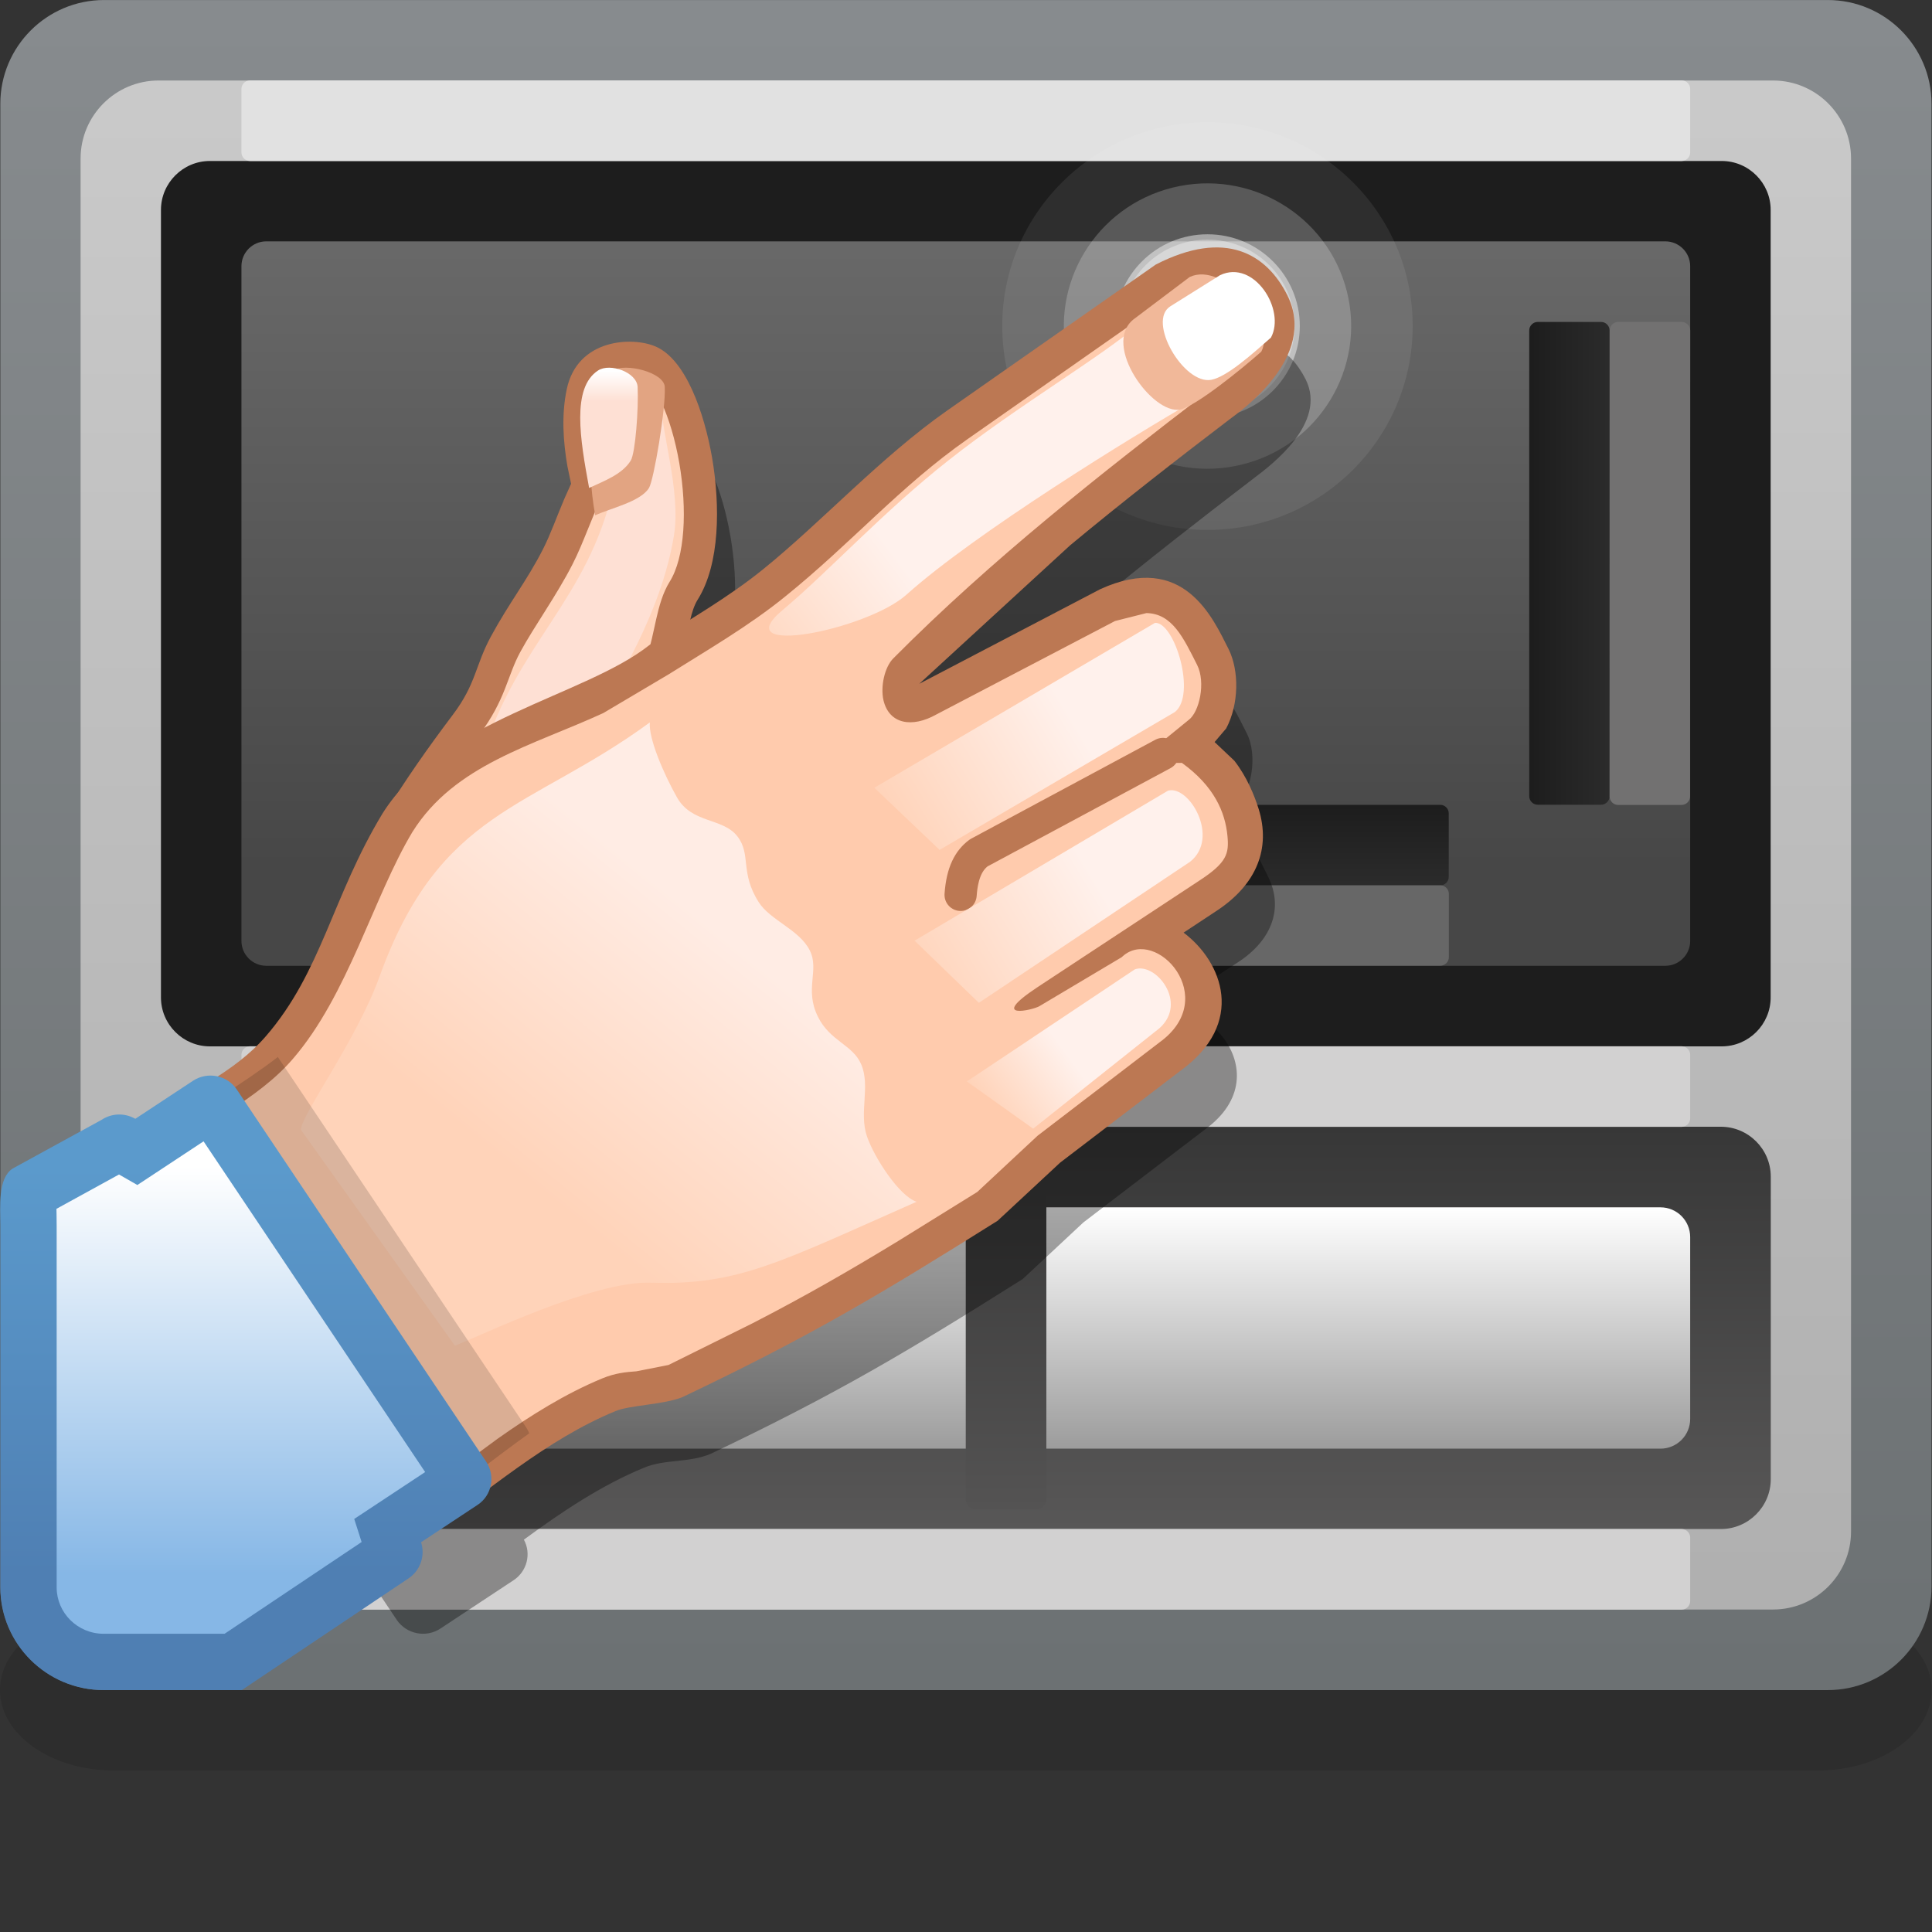 <?xml version="1.0" encoding="UTF-8" standalone="no"?>
<!-- Created with Inkscape (http://www.inkscape.org/) -->

<svg
   xmlns:dc="http://purl.org/dc/elements/1.1/"
   xmlns:cc="http://creativecommons.org/ns#"
   xmlns:rdf="http://www.w3.org/1999/02/22-rdf-syntax-ns#"
   xmlns:svg="http://www.w3.org/2000/svg"
   xmlns="http://www.w3.org/2000/svg"
   xmlns:sodipodi="http://sodipodi.sourceforge.net/DTD/sodipodi-0.dtd"
   xmlns:inkscape="http://www.inkscape.org/namespaces/inkscape"
   width="24"
   height="24"
   id="svg2"
   version="1.1"
   inkscape:version="0.48.3.1 r9886"
   sodipodi:docname="24.svg">
  <rect width="100%" height="100%" fill="#333333" stroke="none"/>
  <defs
     id="defs4">
    <linearGradient
       gradientTransform="matrix(0,-1,1,0,1.494,7.127)"
       y2="0"
       x2="3.789"
       y1="0"
       x1="0"
       gradientUnits="userSpaceOnUse"
       id="LinearGradient_16-26">
      <stop
         id="stop108524"
         stop-color="#ffffff"
         offset="0" />
      <stop
         id="stop108526"
         stop-color="#86b7e6"
         offset="1" />
    </linearGradient>
    <linearGradient
       gradientTransform="matrix(0,-1,1,0,1.494,7.127)"
       y2="0"
       x2="3.789"
       y1="0"
       x1="0"
       gradientUnits="userSpaceOnUse"
       id="LinearGradient_15-150">
      <stop
         id="stop108519"
         stop-color="#5b9acc"
         offset="0" />
      <stop
         id="stop108521"
         stop-color="#4f7fb3"
         offset="1" />
    </linearGradient>
    <linearGradient
       gradientTransform="translate(9.29,7.565)"
       y2="0.525"
       x2="0.719"
       y1="0"
       x1="0"
       gradientUnits="userSpaceOnUse"
       id="LinearGradient_14-22">
      <stop
         id="stop108514"
         stop-color="#ffd3b9"
         offset="0" />
      <stop
         id="stop108516"
         stop-color="#fff1ec"
         offset="1" />
    </linearGradient>
    <linearGradient
       gradientTransform="matrix(0.862,0.507,-0.513,0.859,8.615,8.71)"
       y2="0"
       x2="1.925"
       y1="0"
       x1="0"
       gradientUnits="userSpaceOnUse"
       id="LinearGradient_13-7305">
      <stop
         id="stop108509"
         stop-color="#ffd3b9"
         offset="0" />
      <stop
         id="stop108511"
         stop-color="#fff1ec"
         offset="1" />
    </linearGradient>
    <linearGradient
       gradientTransform="matrix(0.861,0.508,-0.513,0.858,8.447,10.134)"
       y2="0"
       x2="1.926"
       y1="0"
       x1="0"
       gradientUnits="userSpaceOnUse"
       id="LinearGradient_11-53">
      <stop
         id="stop108499"
         stop-color="#ffd3b9"
         offset="0" />
      <stop
         id="stop108501"
         stop-color="#fff1ec"
         offset="1" />
    </linearGradient>
    <linearGradient
       gradientTransform="matrix(0.634,0.774,-0.777,0.629,4.848,7.047)"
       y2="0"
       x2="2.926"
       y1="0"
       x1="0"
       gradientUnits="userSpaceOnUse"
       id="LinearGradient_10-521">
      <stop
         id="stop108494"
         stop-color="#ffd3b9"
         offset="0" />
      <stop
         id="stop108496"
         stop-color="#ffece4"
         offset="1" />
    </linearGradient>
    <linearGradient
       gradientTransform="translate(5.768,14.542)"
       y2="-0.28"
       x2="0"
       y1="0"
       x1="0"
       gradientUnits="userSpaceOnUse"
       id="LinearGradient_9-838">
      <stop
         id="stop108489"
         stop-color="#ffffff"
         offset="0" />
      <stop
         id="stop108491"
         stop-color="#fee0d4"
         offset="1" />
    </linearGradient>
    <linearGradient
       gradientTransform="matrix(0.802,0.598,-0.602,0.798,6.759,11.894)"
       y2="0"
       x2="1.825"
       y1="0"
       x1="0"
       gradientUnits="userSpaceOnUse"
       id="LinearGradient_8-499">
      <stop
         id="stop108484"
         stop-color="#ffd3b9"
         offset="0" />
      <stop
         id="stop108486"
         stop-color="#fff1ec"
         offset="1" />
    </linearGradient>
    <linearGradient
       gradientTransform="matrix(-1,0,0,-1,14.985,13.506)"
       y2="0"
       x2="0.718"
       y1="0"
       x1="0"
       gradientUnits="userSpaceOnUse"
       id="LinearGradient_7-87">
      <stop
         id="stop108479"
         stop-color="#2b2b2b"
         offset="0" />
      <stop
         id="stop108481"
         stop-color="#1d1d1d"
         offset="1" />
    </linearGradient>
    <linearGradient
       gradientTransform="matrix(0,1,-1,0,10.512,9.766)"
       y2="0"
       x2="0.716"
       y1="0"
       x1="0"
       gradientUnits="userSpaceOnUse"
       id="LinearGradient_6-54">
      <stop
         id="stop108474"
         stop-color="#2b2b2b"
         offset="0" />
      <stop
         id="stop108476"
         stop-color="#1d1d1d"
         offset="1" />
    </linearGradient>
    <linearGradient
       gradientTransform="matrix(0,1,-1,0,9.378,3.938)"
       y2="0"
       x2="3.269"
       y1="0"
       x1="0"
       gradientUnits="userSpaceOnUse"
       id="LinearGradient_5-009">
      <stop
         id="stop108469"
         stop-color="#545353"
         offset="0" />
      <stop
         id="stop108471"
         stop-color="#393939"
         offset="1" />
    </linearGradient>
    <linearGradient
       gradientTransform="matrix(0,-1,1,0,9.831,6.75)"
       y2="0"
       x2="2.325"
       y1="0"
       x1="0"
       gradientUnits="userSpaceOnUse"
       id="LinearGradient_4-36">
      <stop
         id="stop108464"
         stop-color="#ffffff"
         offset="0" />
      <stop
         id="stop108466"
         stop-color="#999999"
         offset="1" />
    </linearGradient>
    <linearGradient
       gradientTransform="matrix(0,1,-1,0,8.871,3.749)"
       y2="0"
       x2="3.752"
       y1="0"
       x1="0"
       gradientUnits="userSpaceOnUse"
       id="LinearGradient_3-9881">
      <stop
         id="stop108459"
         stop-color="#585757"
         offset="0" />
      <stop
         id="stop108461"
         stop-color="#373737"
         offset="1" />
    </linearGradient>
    <linearGradient
       gradientTransform="matrix(0,-1,1,0,9.842,15.674)"
       y2="0"
       x2="5.748"
       y1="0"
       x1="0"
       gradientUnits="userSpaceOnUse"
       id="LinearGradient_2-396">
      <stop
         id="stop108454"
         stop-color="#686868"
         offset="0" />
      <stop
         id="stop108456"
         stop-color="#474747"
         offset="1" />
    </linearGradient>
    <linearGradient
       gradientTransform="matrix(0,-1,1,0,7.299,16.984)"
       y2="0"
       x2="13.719"
       y1="0"
       x1="0"
       gradientUnits="userSpaceOnUse"
       id="LinearGradient_1-502">
      <stop
         id="stop108449"
         stop-color="#c9c9c9"
         offset="0" />
      <stop
         id="stop108451"
         stop-color="#b0b0b0"
         offset="1" />
    </linearGradient>
    <linearGradient
       gradientTransform="matrix(0,-1,1,0,7.173,17.856)"
       y2="0"
       x2="15.463"
       y1="0"
       x1="0"
       gradientUnits="userSpaceOnUse"
       id="LinearGradient-95">
      <stop
         id="stop108444"
         stop-color="#878b8e"
         offset="0" />
      <stop
         id="stop108446"
         stop-color="#6c7173"
         offset="1" />
    </linearGradient>
  </defs>
  <sodipodi:namedview
     id="base"
     pagecolor="#ffffff"
     bordercolor="#666666"
     borderopacity="1.0"
     inkscape:pageopacity="0.0"
     inkscape:pageshadow="2"
     inkscape:zoom="10.961424"
     inkscape:cx="16.220009"
     inkscape:cy="15.824399"
     inkscape:document-units="px"
     inkscape:current-layer="layer1"
     showgrid="false"
     inkscape:snap-page="true"
     inkscape:snap-grids="false"
     inkscape:snap-to-guides="false"
     inkscape:window-width="901"
     inkscape:window-height="665"
     inkscape:window-x="520"
     inkscape:window-y="200"
     inkscape:window-maximized="0">
    <inkscape:grid
       type="xygrid"
       id="grid11920"
       empspacing="5"
       visible="true"
       enabled="true"
       snapvisiblegridlinesonly="true" />
  </sodipodi:namedview>
  <g
     inkscape:label="Layer 1"
     inkscape:groupmode="layer"
     id="layer1"
     transform="translate(0,-1028.362)">
    <g
       style="fill-rule:evenodd;stroke-width:0.501;stroke-linejoin:bevel;overflow:visible"
       id="g108709"
       transform="matrix(1.333,0,0,1.333,0,1028.361)">
      <g
         transform="scale(1,-1)"
         font-size="16"
         id="Document"
         style="font-size:16px;fill:none;stroke:#000000;font-family:Times New Roman">
        <g
           transform="translate(0,-18)"
           id="Spread">
          <g
             id="MouseOff">
            <g
               id="Group">
              <g
                 id="Group_1"
                 style="stroke:none">
                <path
                   id="path108533"
                   stroke-miterlimit="79.84"
                   d="M 0,2.25 0,2.249 C 0,1.836 0.475,1.5 1.06,1.5 l 15.881,0 c 0.585,0 1.06,0.336 1.06,0.749 l 0,10e-4 c 0,0.413 -0.475,0.749 -1.06,0.749 l -15.881,0 C 0.475,2.999 0,2.663 0,2.25 z"
                   inkscape:connector-curvature="0"
                   style="fill:#000000;fill-opacity:0.125;stroke-width:0.122;marker-start:none;marker-end:none" />
                <path
                   style="fill:url(#LinearGradient-95);stroke-width:0.061;marker-start:none;marker-end:none"
                   id="path108535"
                   stroke-miterlimit="79.84"
                   d="m 0.003,17.032 0,-13.817 c 0,-0.533 0.433,-0.966 0.967,-0.966 l 16.063,0 C 17.567,2.249 18,2.682 18,3.215 l 0,13.817 c 0,0.533 -0.433,0.967 -0.967,0.967 l -16.063,0 c -0.534,0 -0.967,-0.434 -0.967,-0.967 z"
                   inkscape:connector-curvature="0" />
                <path
                   style="fill:url(#LinearGradient_1-502);stroke-width:0.061;marker-start:none;marker-end:none"
                   id="path108537"
                   stroke-miterlimit="79.84"
                   d="m 0.751,16.522 0,-12.795 C 0.751,3.326 1.077,3 1.478,3 l 15.045,0 c 0.401,0 0.727,0.326 0.727,0.727 l 0,12.795 c 0,0.401 -0.326,0.727 -0.727,0.727 l -15.045,0 c -0.401,0 -0.727,-0.326 -0.727,-0.727 z"
                   inkscape:connector-curvature="0" />
                <path
                   id="path108539"
                   stroke-miterlimit="79.84"
                   d="m 1.5,16.043 0,-7.339 C 1.5,8.453 1.705,8.248 1.956,8.248 l 14.089,0 c 0.251,0 0.456,0.205 0.456,0.456 l 0,7.339 c 0,0.251 -0.205,0.456 -0.456,0.456 l -14.089,0 C 1.705,16.499 1.5,16.294 1.5,16.043 z"
                   inkscape:connector-curvature="0"
                   style="fill:#1d1d1d;stroke-width:0.061;marker-start:none;marker-end:none" />
                <path
                   style="fill:url(#LinearGradient_2-396);stroke-width:0.061;marker-start:none;marker-end:none"
                   id="path108541"
                   stroke-miterlimit="79.84"
                   d="m 2.25,15.519 0,-6.289 c 0,-0.127 0.104,-0.231 0.231,-0.231 l 13.039,0 c 0.127,0 0.231,0.104 0.231,0.231 l 0,6.289 c 0,0.127 -0.104,0.231 -0.231,0.231 l -13.039,0 C 2.354,15.75 2.25,15.646 2.25,15.519 z"
                   inkscape:connector-curvature="0" />
                <path
                   style="fill:url(#LinearGradient_3-9881);stroke-width:0.061;marker-start:none;marker-end:none"
                   id="path108543"
                   stroke-miterlimit="79.84"
                   d="m 1.501,7.034 0,-2.819 C 1.501,3.959 1.71,3.75 1.966,3.75 l 14.071,0 c 0.256,0 0.465,0.209 0.465,0.465 l 0,2.819 c 0,0.256 -0.209,0.465 -0.465,0.465 l -14.071,0 C 1.71,7.499 1.501,7.29 1.501,7.034 z"
                   inkscape:connector-curvature="0" />
                <path
                   style="fill:url(#LinearGradient_4-36);stroke-width:0.061;marker-start:none;marker-end:none"
                   id="path108545"
                   stroke-miterlimit="79.84"
                   d="m 2.25,6.471 0,-1.695 c 0,-0.153 0.124,-0.277 0.277,-0.277 l 12.947,0 c 0.153,0 0.277,0.124 0.277,0.277 l 0,1.695 c 0,0.153 -0.124,0.277 -0.277,0.277 l -12.947,0 C 2.374,6.748 2.25,6.624 2.25,6.471 z"
                   inkscape:connector-curvature="0" />
                <path
                   style="fill:url(#LinearGradient_5-009);stroke-width:0.061;marker-start:none;marker-end:none"
                   id="path108547"
                   stroke-miterlimit="79.84"
                   d="M 9,7.221 9,4.026 C 9,3.977 9.041,3.936 9.09,3.936 l 0.571,0 c 0.049,0 0.09,0.041 0.09,0.09 l 0,3.195 c 0,0.049 -0.041,0.09 -0.09,0.09 l -0.571,0 C 9.041,7.311 9,7.27 9,7.221 z"
                   inkscape:connector-curvature="0" />
                <path
                   style="fill:url(#LinearGradient_6-54);stroke-width:0.061;marker-start:none;marker-end:none"
                   id="path108549"
                   stroke-miterlimit="79.84"
                   d="m 4.502,10.42 0,-0.593 c 0,-0.043 0.036,-0.079 0.079,-0.079 l 8.841,0 c 0.043,0 0.079,0.036 0.079,0.079 l 0,0.593 c 0,0.043 -0.036,0.079 -0.079,0.079 l -8.841,0 c -0.043,0 -0.079,-0.036 -0.079,-0.079 z"
                   inkscape:connector-curvature="0" />
                <path
                   id="path108551"
                   stroke-miterlimit="79.84"
                   d="m 4.501,9.67 0,-0.591 C 4.501,9.036 4.537,9 4.58,9 l 8.843,0 c 0.043,0 0.079,0.036 0.079,0.079 l 0,0.591 c 0,0.043 -0.036,0.079 -0.079,0.079 l -8.843,0 C 4.537,9.749 4.501,9.713 4.501,9.67 z"
                   inkscape:connector-curvature="0"
                   style="fill:#676767;stroke-width:0.061;marker-start:none;marker-end:none" />
                <path
                   style="fill:url(#LinearGradient_7-87);stroke-width:0.061;marker-start:none;marker-end:none"
                   id="path108553"
                   stroke-miterlimit="79.84"
                   d="m 14.33,10.5 0.591,0 c 0.043,0 0.079,0.036 0.079,0.079 l 0,4.341 c 0,0.043 -0.036,0.079 -0.079,0.079 l -0.591,0 c -0.043,0 -0.079,-0.036 -0.079,-0.079 l 0,-4.341 c 0,-0.043 0.036,-0.079 0.079,-0.079 z"
                   inkscape:connector-curvature="0" />
                <path
                   id="path108555"
                   stroke-miterlimit="79.84"
                   d="m 15.079,10.498 0.592,0 c 0.043,0 0.079,0.036 0.079,0.079 l 10e-4,4.343 c 0,0.043 -0.036,0.079 -0.079,0.079 l -0.592,0 c -0.043,0 -0.079,-0.036 -0.079,-0.079 L 15,10.577 c 0,-0.043 0.036,-0.079 0.079,-0.079 z"
                   inkscape:connector-curvature="0"
                   style="fill:#727171;stroke-width:0.061;marker-start:none;marker-end:none" />
                <path
                   id="path108557"
                   stroke-miterlimit="79.84"
                   d="m 2.25,3.671 0,-0.593 c 0,-0.043 0.036,-0.079 0.079,-0.079 l 13.343,0 c 0.043,0 0.079,0.036 0.079,0.079 l 0,0.593 c 0,0.043 -0.036,0.079 -0.079,0.079 l -13.343,0 C 2.286,3.75 2.25,3.714 2.25,3.671 z"
                   inkscape:connector-curvature="0"
                   style="fill:#d2d1d1;stroke-width:0.061;marker-start:none;marker-end:none" />
                <path
                   id="path108559"
                   stroke-miterlimit="79.84"
                   d="m 2.25,8.17 0,-0.593 c 0,-0.043 0.036,-0.079 0.079,-0.079 l 13.343,0 c 0.043,0 0.079,0.036 0.079,0.079 l 0,0.593 c 0,0.043 -0.036,0.079 -0.079,0.079 l -13.343,0 C 2.286,8.249 2.25,8.213 2.25,8.17 z"
                   inkscape:connector-curvature="0"
                   style="fill:#d2d1d1;stroke-width:0.061;marker-start:none;marker-end:none" />
                <path
                   id="path108561"
                   stroke-miterlimit="79.84"
                   d="m 2.25,17.171 0,-0.593 c 0,-0.043 0.036,-0.079 0.079,-0.079 l 13.343,0 c 0.043,0 0.079,0.036 0.079,0.079 l 0,0.593 c 0,0.043 -0.036,0.079 -0.079,0.079 l -13.343,0 C 2.286,17.25 2.25,17.214 2.25,17.171 z"
                   inkscape:connector-curvature="0"
                   style="fill:#e1e1e1;stroke-width:0.061;marker-start:none;marker-end:none" />
              </g>
              <g
                 id="Group_2"
                 style="fill:#ffffff;stroke:none">
                <path
                   id="path108564"
                   stroke-miterlimit="79.84"
                   d="m 11.253,16.86 c 1.056,0 1.912,-0.851 1.912,-1.899 0,-1.049 -0.856,-1.9 -1.912,-1.9 -1.056,0 -1.913,0.851 -1.913,1.9 0,1.048 0.857,1.899 1.913,1.899 z"
                   inkscape:connector-curvature="0"
                   style="fill-opacity:0.075;stroke-width:0.104;marker-start:none;marker-end:none" />
                <path
                   id="path108566"
                   stroke-miterlimit="79.84"
                   d="m 9.954,14.64 c 0.179,-0.714 0.906,-1.148 1.623,-0.969 0.717,0.177 1.153,0.9 0.975,1.611 -0.18,0.714 -0.906,1.146 -1.624,0.969 -0.716,-0.177 -1.153,-0.9 -0.974,-1.611 z"
                   inkscape:connector-curvature="0"
                   style="fill-opacity:0.204;stroke-width:0.089;marker-start:none;marker-end:none" />
                <path
                   id="path108568"
                   stroke-miterlimit="79.84"
                   d="m 10.679,14.391 c 0.316,-0.315 0.83,-0.315 1.147,0 0.318,0.315 0.318,0.825 0,1.14 -0.316,0.313 -0.831,0.313 -1.147,0 -0.317,-0.315 -0.317,-0.825 0,-1.14 z"
                   inkscape:connector-curvature="0"
                   style="fill-opacity:0.329;stroke-width:0.062;marker-start:none;marker-end:none" />
                <path
                   id="path108570"
                   stroke-miterlimit="79.84"
                   d="m 11.253,15.816 c 0.475,0 0.86,-0.384 0.86,-0.855 0,-0.471 -0.385,-0.855 -0.86,-0.855 -0.475,0 -0.862,0.384 -0.862,0.855 0,0.471 0.387,0.855 0.862,0.855 z"
                   inkscape:connector-curvature="0"
                   style="fill-opacity:0.455;stroke-width:0.047;marker-start:none;marker-end:none" />
              </g>
              <path
                 id="path108572"
                 stroke-miterlimit="79.84"
                 d="M 3.697,2.904 1.374,6.372 C 1.284,6.506 1.32,6.687 1.455,6.776 l 0.681,0.45 c 0.132,0.087 0.309,0.055 0.4,-0.071 0.155,0.107 0.3,0.223 0.422,0.365 0.517,0.598 0.696,1.422 1.104,2.099 0.19,0.316 0.406,0.619 0.627,0.913 0.238,0.315 0.239,0.51 0.373,0.758 0.151,0.276 0.338,0.522 0.485,0.813 0.102,0.199 0.169,0.418 0.289,0.667 -0.065,0.277 -0.111,0.587 -0.051,0.868 0.068,0.321 0.438,0.345 0.597,0.276 0.368,-0.161 0.659,-1.562 0.316,-2.111 -0.111,-0.178 -0.113,-0.44 -0.204,-0.671 0.354,0.224 0.739,0.445 1.072,0.715 0.59,0.477 1.082,1.034 1.709,1.474 l 1.923,1.346 c 0.555,0.286 0.823,0.087 0.97,-0.204 0.203,-0.407 -0.324,-0.8 -0.48,-0.918 C 10.685,12.777 9.673,11.982 8.763,11.066 8.681,10.984 8.621,10.553 8.994,10.763 l 1.676,0.875 c 0.602,0.275 0.79,-0.158 0.949,-0.473 0.105,-0.207 0.048,-0.566 -0.121,-0.687 l 0.32,-0.65 c 0.14,-0.279 0.048,-0.582 -0.281,-0.796 l -0.83,-0.54 c 0.407,0.363 1.278,-0.473 0.52,-1.02 L 10.097,6.608 9.531,6.08 C 8.439,5.392 7.796,5.01 6.623,4.451 6.419,4.365 6.199,4.403 6.005,4.323 5.602,4.157 5.236,3.911 4.882,3.651 4.953,3.521 4.912,3.356 4.786,3.273 L 4.105,2.823 C 3.97,2.733 3.787,2.771 3.697,2.904 z"
                 inkscape:connector-curvature="0"
                 style="fill:#000000;fill-opacity:0.345;stroke:none;stroke-width:0.077;marker-start:none;marker-end:none" />
              <path
                 id="path108574"
                 stroke-miterlimit="79.84"
                 d="m 3.927,9.26 -0.39,1.077 0.042,0.069 c 0.196,0.323 0.414,0.631 0.637,0.927 0.224,0.295 0.21,0.461 0.36,0.737 0.17,0.313 0.335,0.519 0.483,0.809 0.074,0.146 0.125,0.295 0.201,0.474 l 0.062,0.138 -0.034,0.162 c -0.04,0.231 -0.057,0.481 -0.006,0.721 0.1,0.47 0.613,0.491 0.83,0.395 C 6.393,14.646 6.563,14.151 6.636,13.734 6.712,13.287 6.71,12.744 6.503,12.413 6.435,12.305 6.421,12.146 6.374,11.961 L 6.326,11.81 6.382,10.706 3.927,9.26 z"
                 inkscape:connector-curvature="0"
                 style="fill:#bc7853;stroke:none;stroke-width:0.077;marker-start:none;marker-end:none" />
              <path
                 id="path108576"
                 stroke-miterlimit="79.84"
                 d="m 4.092,9.716 -0.212,0.585 0.263,0.404 c 0.103,0.149 0.211,0.298 0.321,0.443 0.25,0.332 0.262,0.551 0.385,0.776 0.134,0.246 0.338,0.526 0.486,0.816 0.104,0.203 0.179,0.439 0.291,0.671 l 0.021,0.044 -0.011,0.049 c -0.065,0.272 -0.104,0.555 -0.05,0.806 0.041,0.196 0.292,0.225 0.402,0.177 C 6.092,14.442 6.252,14.139 6.331,13.681 6.405,13.248 6.384,12.806 6.24,12.577 6.114,12.374 6.105,12.086 6.026,11.883 L 6.014,11.855 6.065,10.877 4.092,9.716 z"
                 inkscape:connector-curvature="0"
                 style="fill:#ffd3b9;stroke:none;stroke-width:0.077;marker-start:none;marker-end:none" />
              <path
                 id="path108578"
                 stroke-miterlimit="79.84"
                 d="M 5.71,13.433 C 5.485,12.426 4.811,11.978 4.51,10.996 l 1.04,0.298 c 0.187,0.332 0.611,0.985 0.731,1.717 C 6.347,13.42 6.158,13.989 6.168,14.214 6.14,13.599 5.752,13.455 5.71,13.433 z"
                 inkscape:connector-curvature="0"
                 style="fill:#fee0d4;stroke:none;stroke-width:0.077;marker-start:none;marker-end:none" />
              <path
                 id="path108580"
                 stroke-miterlimit="79.84"
                 d="m 3.792,3.566 -2.603,3.84 0.143,0.108 c 0.451,0.337 0.843,0.479 1.146,0.829 0.52,0.601 0.619,1.302 1.086,2.074 0.549,0.877 1.887,1.093 2.488,1.571 0.367,0.233 0.737,0.445 1.058,0.705 0.546,0.441 1.098,1.047 1.719,1.482 l 1.942,1.359 c 0.651,0.334 1.034,0.097 1.226,-0.287 0.288,-0.576 -0.44,-1.081 -0.534,-1.152 -0.501,-0.382 -1.002,-0.772 -1.491,-1.178 l -1.405,-1.29 1.685,0.881 c 0.782,0.358 1.053,-0.275 1.197,-0.557 0.101,-0.203 0.097,-0.516 -0.022,-0.74 l -0.108,-0.127 0.184,-0.174 c 0.117,-0.15 0.188,-0.326 0.227,-0.451 0.111,-0.36 -0.011,-0.7 -0.4,-0.953 L 11.03,9.308 C 11.393,9.035 11.614,8.465 11.001,8.021 L 9.88,7.165 9.297,6.623 C 8.197,5.932 7.548,5.545 6.359,4.979 6.189,4.91 5.868,4.904 5.738,4.85 5.091,4.584 4.552,4.106 3.948,3.677 L 3.792,3.566 z"
                 inkscape:connector-curvature="0"
                 style="fill:#bc7853;stroke:none;stroke-width:0.077;marker-start:none;marker-end:none" />
              <path
                 id="path108582"
                 stroke-miterlimit="79.84"
                 d="M 3.874,4.029 1.641,7.325 2.139,7.648 c 0.214,0.14 0.426,0.292 0.589,0.482 0.516,0.596 0.752,1.511 1.116,2.117 0.393,0.627 1.119,0.804 1.778,1.107 l 0.609,0.361 c 0.348,0.219 0.745,0.448 1.086,0.725 0.623,0.503 1.071,1.027 1.701,1.468 l 1.911,1.338 0.306,0.112 c 0.261,0.048 0.385,-0.091 0.469,-0.258 0.14,-0.28 -0.236,-0.589 -0.44,-0.745 C 10.262,13.588 9.243,12.788 8.325,11.864 8.244,11.783 8.204,11.603 8.233,11.474 8.286,11.249 8.501,11.215 8.724,11.34 l 1.667,0.872 0.293,0.074 c 0.241,-0.005 0.344,-0.23 0.472,-0.483 0.082,-0.162 0.022,-0.44 -0.08,-0.514 l -0.496,-0.404 0.434,0.005 c 0.301,-0.217 0.404,-0.459 0.425,-0.682 C 11.454,10.044 11.435,9.96 11.171,9.789 L 9.666,8.798 C 9.202,8.49 9.624,8.585 9.687,8.623 l 0.766,0.456 0.01,0.009 c 0.31,0.278 0.921,-0.386 0.342,-0.803 L 9.669,7.415 9.107,6.891 8.37,6.434 C 7.907,6.152 7.497,5.917 7.014,5.668 L 6.23,5.279 5.931,5.22 C 5.834,5.213 5.735,5.204 5.613,5.154 5.267,5.011 4.944,4.808 4.638,4.592 L 3.874,4.029 z"
                 inkscape:connector-curvature="0"
                 style="fill:#ffcbad;stroke:none;stroke-width:0.077;marker-start:none;marker-end:none" />
              <path
                 style="fill:url(#LinearGradient_8-499);stroke:none;stroke-width:0.077;marker-start:none;marker-end:none"
                 id="path108584"
                 stroke-miterlimit="79.84"
                 d="m 11.148,14.275 c -0.14,0.029 -0.396,0.609 -0.508,0.722 C 10.244,14.659 9.491,14.224 8.84,13.71 8.224,13.225 7.709,12.661 7.293,12.314 c -0.534,-0.447 0.786,-0.187 1.155,0.144 0.63,0.566 2.115,1.483 2.7,1.817 z"
                 inkscape:connector-curvature="0" />
              <path
                 id="path108586"
                 stroke-miterlimit="79.84"
                 d="m 10.562,15.022 c -0.295,-0.239 0.18,-0.89 0.436,-0.839 0.143,0.029 0.57,0.374 0.756,0.539 0.14,0.257 -0.349,0.845 -0.667,0.696 l -0.525,-0.396 z"
                 inkscape:connector-curvature="0"
                 style="fill:#f1b899;stroke:none;stroke-width:0.077;marker-start:none;marker-end:none" />
              <path
                 id="path108588"
                 stroke-miterlimit="79.84"
                 d="m 10.907,15.145 c -0.222,-0.139 0.126,-0.735 0.382,-0.685 0.143,0.028 0.369,0.229 0.555,0.393 0.14,0.258 -0.156,0.732 -0.474,0.582 l -0.463,-0.29 z"
                 inkscape:connector-curvature="0"
                 style="fill:#ffffff;stroke:none;stroke-width:0.077;marker-start:none;marker-end:none" />
              <path
                 id="path108590"
                 stroke-miterlimit="79.84"
                 d="m 5.547,13.197 c 0.141,0.066 0.422,0.126 0.501,0.255 0.044,0.07 0.158,0.739 0.147,0.942 C 6.188,14.53 5.826,14.619 5.714,14.547 5.466,14.385 5.463,13.651 5.547,13.197 z"
                 inkscape:connector-curvature="0"
                 style="fill:#e2a482;stroke:none;stroke-width:0.077;marker-start:none;marker-end:none" />
              <path
                 style="fill:url(#LinearGradient_9-838);stroke:none;stroke-width:0.077;marker-start:none;marker-end:none"
                 id="path108592"
                 stroke-miterlimit="79.84"
                 d="m 5.49,13.452 c 0.141,0.066 0.308,0.126 0.388,0.255 0.043,0.07 0.074,0.484 0.064,0.687 C 5.934,14.53 5.686,14.619 5.574,14.547 5.325,14.385 5.406,13.906 5.49,13.452 z"
                 inkscape:connector-curvature="0" />
              <path
                 style="fill:url(#LinearGradient_10-521);stroke:none;stroke-width:0.077;marker-start:none;marker-end:none"
                 id="path108594"
                 stroke-miterlimit="79.84"
                 d="M 6.056,11.267 C 4.935,10.447 4.099,10.46 3.536,8.896 3.326,8.312 2.807,7.609 2.804,7.471 L 4.239,5.459 C 4.464,5.543 5.528,6.065 6.067,6.046 6.882,6.018 7.276,6.242 8.542,6.8 8.381,6.852 8.148,7.209 8.079,7.41 8.003,7.633 8.114,7.876 8.025,8.082 7.946,8.265 7.734,8.296 7.622,8.525 7.494,8.783 7.639,8.958 7.546,9.143 7.448,9.337 7.179,9.422 7.071,9.591 6.893,9.87 7.003,10.035 6.872,10.205 6.736,10.381 6.448,10.322 6.309,10.568 6.185,10.787 6.042,11.121 6.056,11.267 z"
                 inkscape:connector-curvature="0" />
              <path
                 id="path108596"
                 stroke-miterlimit="79.84"
                 d="M 3.84,3.83 1.444,7.364 C 1.74,7.586 2.307,7.927 2.589,8.149 L 4.904,4.696 C 4.916,4.678 4.925,4.66 4.932,4.642 4.64,4.434 4.125,4.032 3.84,3.83 z"
                 inkscape:connector-curvature="0"
                 style="fill:#000000;fill-opacity:0.145;stroke:none;stroke-width:0.077;marker-start:none;marker-end:none" />
              <path
                 style="fill:url(#LinearGradient_11-53);stroke:none;stroke-width:0.077;marker-start:none;marker-end:none"
                 id="path108598"
                 stroke-miterlimit="79.84"
                 d="m 8.148,10.658 2.616,1.537 c 0.185,0.007 0.387,-0.672 0.185,-0.831 L 8.756,10.079 8.148,10.658 z"
                 inkscape:connector-curvature="0" />
              <path
                 id="path108600"
                 stroke-miterlimit="79.84"
                 d="M 10.837,10.973 9.122,10.052 C 9.032,9.986 8.967,9.874 8.952,9.66"
                 inkscape:connector-curvature="0"
                 style="fill:none;stroke:#bc7853;stroke-width:0.3;stroke-linecap:round;stroke-linejoin:round;stroke-miterlimit:79.84" />
              <path
                 style="fill:url(#LinearGradient_13-7305);stroke:none;stroke-width:0.077;marker-start:none;marker-end:none"
                 id="path108602"
                 stroke-miterlimit="79.84"
                 d="m 8.523,9.233 2.362,1.398 c 0.198,0.055 0.487,-0.44 0.205,-0.663 L 9.122,8.654 8.523,9.233 z"
                 inkscape:connector-curvature="0" />
              <path
                 style="fill:url(#LinearGradient_14-22);stroke:none;stroke-width:0.077;marker-start:none;marker-end:none"
                 id="path108604"
                 stroke-miterlimit="79.84"
                 d="m 9.01,7.921 1.566,1.045 c 0.193,0.068 0.497,-0.308 0.23,-0.548 L 9.628,7.481 9.01,7.921 z"
                 inkscape:connector-curvature="0" />
              <path
                 style="fill:url(#LinearGradient_15-150);stroke:none;stroke-width:0.077;marker-start:none;marker-end:none"
                 id="path108606"
                 stroke-miterlimit="79.84"
                 d="m 0.003,3.206 0,3.374 c 0,0.179 -0.024,0.437 0.114,0.529 l 0.829,0.454 c 0.098,0.065 0.219,0.065 0.315,0.01 L 1.798,7.927 C 1.933,8.016 2.116,7.98 2.206,7.847 L 4.53,4.379 C 4.62,4.244 4.584,4.062 4.449,3.974 L 3.924,3.627 C 3.964,3.504 3.919,3.365 3.807,3.29 l -1.554,-1.041 -1.287,0 c -0.531,0 -0.963,0.429 -0.963,0.957 z"
                 inkscape:connector-curvature="0" />
              <path
                 style="fill:url(#LinearGradient_16-26);stroke:none;stroke-width:0.077;marker-start:none;marker-end:none"
                 id="path108608"
                 stroke-miterlimit="79.84"
                 d="m 0.528,3.206 0,3.374 c 0,0.041 -0.001,0.074 -0.001,0.102 L 0.526,6.734 1.109,7.054 1.28,6.956 1.897,7.363 3.962,4.281 3.301,3.844 3.37,3.629 2.093,2.774 l -1.127,0 c -0.245,0 -0.438,0.197 -0.438,0.432 z"
                 inkscape:connector-curvature="0" />
            </g>
          </g>
        </g>
      </g>
    </g>
  </g>
</svg>
